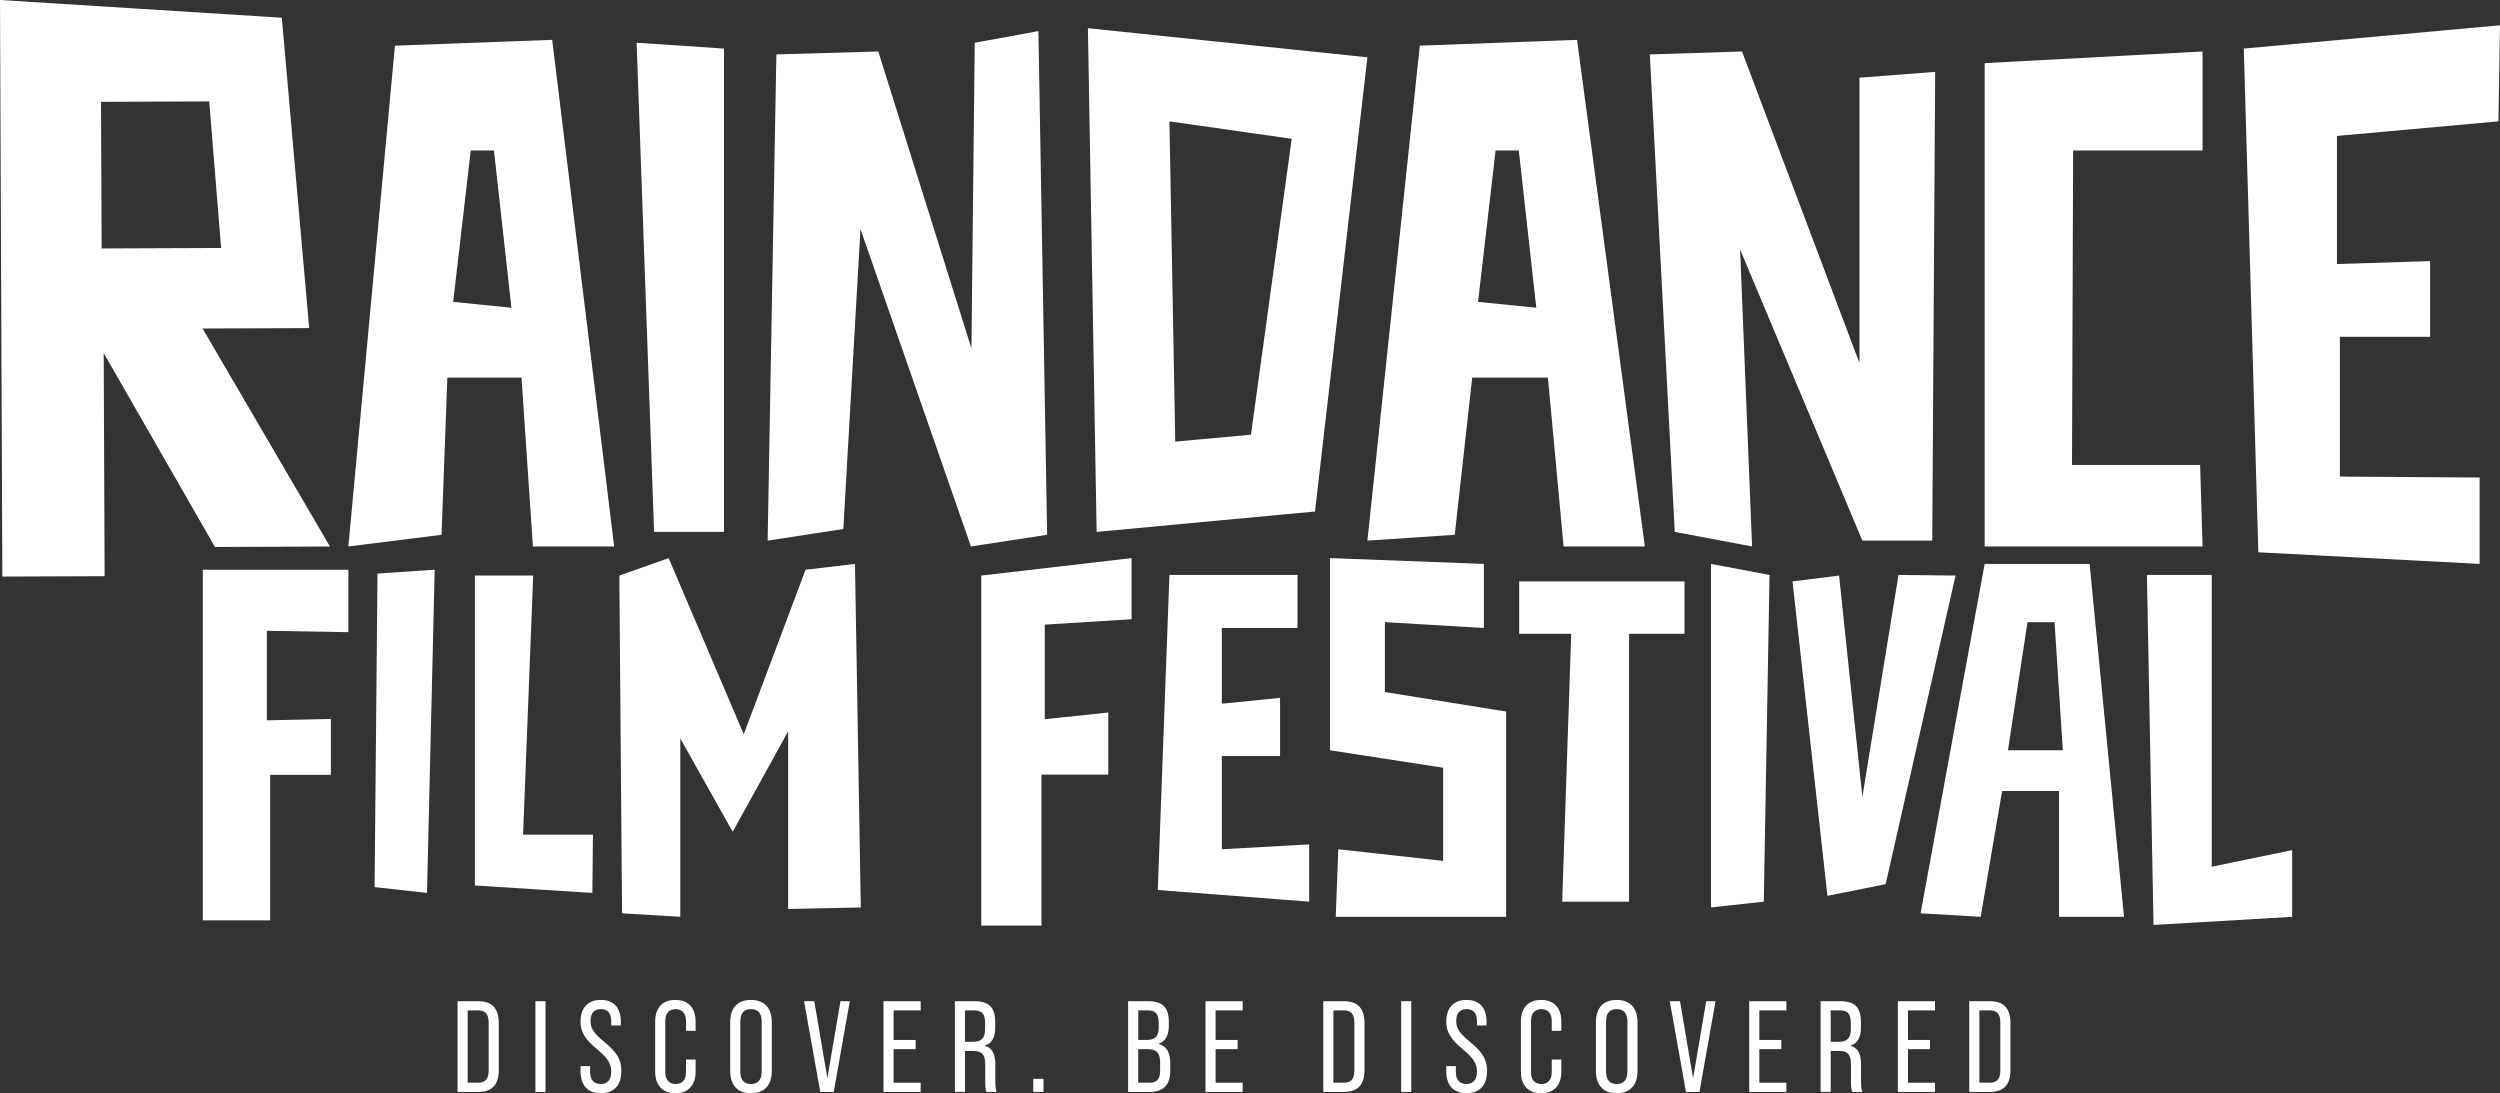 <?xml version="1.0" encoding="UTF-8"?>
<svg id="Capa_2" data-name="Capa 2" xmlns="http://www.w3.org/2000/svg" viewBox="0 0 1537.09 672.15">
  <rect x="0" y="0" width="1537.09" height="672.15" fill="#333333" stroke="none"/>
  <defs>
    <style>
      .cls-1 {
        fill: #fff;
      }
    </style>
  </defs>
  <g id="Capa_1-2" data-name="Capa 1">
    <g>
      <path class="cls-1" d="M124.55,201.99l65.55-.27L173.27,10.9,0,0,1.44,354.5l62.88-.25-.56-137.16,68.4,119.21,70.7-.29L124.55,201.99Zm-62.06-49.24l-.37-90.14,66.53-.27,7.3,90.12-73.46,.3Z"/>
      <path class="cls-1" d="M339.5,24.5l-96.67,3.58-28.64,307.9,57.28-7.16,3.58-96.67h45.59l7.02,103.83h49.95L339.5,24.5Zm-60.86,161.11l10.78-93.09h14.28l10.74,96.67-35.8-3.58Z"/>
      <path class="cls-1" d="M969.62,24.5l-96.67,3.58-32.22,304.32,53.7-3.58,10.74-96.67h46.54l9.65,103.83h49.95L969.62,24.5Zm-60.86,161.11l10.78-93.09h14.28l10.74,96.67-35.8-3.58Z"/>
      <polygon class="cls-1" points="445.12 327.03 402.16 327.03 391.42 26.29 445.12 29.87 445.12 327.03"/>
      <polygon class="cls-1" points="477.34 33.45 471.97 332.4 518.51 325.24 529.05 140.86 596.96 335.98 643.82 328.82 638.45 19.13 599.3 26.29 597.28 214.25 540 31.66 477.34 33.45"/>
      <path class="cls-1" d="M668.88,17.34l5.37,309.69,134.26-12.53,32.22-279.26-171.85-17.9Zm100.25,249.92l-46.54,4.27-3.58-196.91,75.18,10.74-25.06,181.9Z"/>
      <polygon class="cls-1" points="1014.37 33.45 1029.7 327.03 1077.24 335.98 1069.87 153.39 1145.05 332.4 1188.02 332.4 1189.81 44.19 1143.26 47.77 1143.26 223.2 1071.04 31.66 1014.37 33.45"/>
      <polygon class="cls-1" points="1220.24 38.82 1220.24 335.98 1354.22 335.98 1352.71 285.86 1273.94 285.86 1274.64 92.53 1354.22 92.53 1354.22 31.66 1220.24 38.82"/>
      <polygon class="cls-1" points="1379.56 29.87 1388.51 339.56 1524.56 346.72 1524.56 293.6 1438.63 293.02 1438.63 207.09 1494.12 207.09 1494.12 160.55 1436.84 162.34 1436.84 83.58 1536.12 74.62 1537.09 15.55 1379.56 29.87"/>
    </g>
    <g>
      <polygon class="cls-1" points="230.31 545.42 262.53 549 267.26 350.3 232.1 352.65 230.31 545.42"/>
      <polygon class="cls-1" points="124.69 350.3 124.69 565.87 166.12 565.87 166.12 476.42 203.45 476.42 203.45 442.02 164.07 442.88 164.07 387.83 214.19 388.69 214.19 350.3 124.69 350.3"/>
      <polygon class="cls-1" points="291.99 353.88 291.99 544.43 364.21 549 364.56 513.2 321.6 513.2 327.83 353.88 291.99 353.88"/>
      <polygon class="cls-1" points="380.79 353.88 382.47 561.53 418.27 563.69 418.27 454.02 450.49 511.41 484.58 449.65 484.58 558.88 529.25 557.95 525.67 346.72 495.28 350.3 457.29 451.44 411.11 343.14 380.79 353.88"/>
      <polygon class="cls-1" points="603.32 353.88 603.32 569.08 640.33 569.08 640.33 476.26 681.41 476.26 681.41 438.08 642.37 442.19 642.37 384.03 695.73 380.73 695.73 343.14 603.32 353.88"/>
      <polygon class="cls-1" points="719.01 353.49 711.85 547.21 804.93 554.37 804.93 519.15 751.23 522.15 751.23 464.87 787.03 464.87 787.03 429.07 751.23 432.65 751.23 386.1 797.77 386.1 797.77 353.49 719.01 353.49"/>
      <polygon class="cls-1" points="817.74 343.14 817.74 461.29 887.28 472.03 887.28 529.31 822.83 522.15 821.26 563.69 926.03 563.69 926.03 437.49 851.47 425.49 851.47 382.52 912.34 386.1 912.34 346.72 817.74 343.14"/>
      <polygon class="cls-1" points="966.04 389.68 934.05 389.68 934.05 357.46 1035.68 357.46 1035.68 389.68 1001.61 389.68 1001.61 554.37 960.49 554.37 966.04 389.68"/>
      <polygon class="cls-1" points="1051.97 346.72 1051.97 557.92 1084.44 554.37 1087.97 353.49 1051.97 346.72"/>
      <polygon class="cls-1" points="1102.09 357.46 1123.57 550.79 1159.37 543.63 1202.34 353.88 1167.27 353.49 1145.05 489.93 1130.73 353.88 1102.09 357.46"/>
      <path class="cls-1" d="M1305.91,563.69l-21.15-216.97h-64.53l-39.38,214.81,36.94,2.16,13.18-77.34h34.99v77.34h39.95Zm-71.35-102.4l12.02-78.76h16.62l5.11,78.76h-33.76Z"/>
      <polygon class="cls-1" points="1320.01 353.49 1324.06 568.7 1409.3 563.69 1409.3 522.67 1359.87 532.89 1359.87 353.49 1320.01 353.49"/>
    </g>
    <g>
      <path class="cls-1" d="M281.32,615.58h12.75c8.6,0,12.59,4.54,12.59,13.54v28.68c0,9-3.98,13.54-12.59,13.54h-12.75v-55.77Zm12.59,50.11c4.38,0,6.53-2.15,6.53-7.65v-29.24c0-5.5-2.15-7.57-6.53-7.57h-6.37v44.45h6.37Z"/>
      <path class="cls-1" d="M329.2,615.58h6.21v55.77h-6.21v-55.77Z"/>
      <path class="cls-1" d="M356.93,658.61v-3.11h5.9v3.58c0,5.02,2.47,7.41,6.45,7.41s6.53-2.39,6.53-7.49-2.15-8.44-8.6-13.78c-7.73-6.37-10.28-10.83-10.28-17.13,0-8.37,4.46-13.3,12.51-13.3s12.27,4.94,12.27,13.46v2.23h-5.9v-2.63c0-5.02-2.31-7.41-6.37-7.41s-6.37,2.39-6.37,7.25,2.23,7.81,8.84,13.22c7.65,6.37,10.12,10.83,10.12,17.61,0,8.68-4.54,13.62-12.67,13.62s-12.43-4.94-12.43-13.54Z"/>
      <path class="cls-1" d="M402.82,658.84v-30.75c0-8.37,4.46-13.3,12.43-13.3s12.43,4.94,12.43,13.3v5.74h-5.9v-6.13c0-4.78-2.47-7.25-6.37-7.25s-6.37,2.47-6.37,7.25v31.55c0,4.78,2.47,7.25,6.37,7.25s6.37-2.47,6.37-7.25v-7.81h5.9v7.41c0,8.29-4.38,13.3-12.43,13.3s-12.43-5.02-12.43-13.3Z"/>
      <path class="cls-1" d="M448.95,658.37v-29.88c0-8.84,4.54-13.7,12.75-13.7s12.83,4.86,12.83,13.7v29.88c0,8.84-4.54,13.78-12.83,13.78s-12.75-4.94-12.75-13.78Zm19.36,.4v-30.67c0-5.26-2.39-7.65-6.61-7.65s-6.53,2.39-6.53,7.65v30.67c0,5.34,2.39,7.73,6.53,7.73s6.61-2.39,6.61-7.73Z"/>
      <path class="cls-1" d="M494.36,615.58h6.29l8.05,47.32,8.05-47.32h5.74l-9.88,55.77h-8.29l-9.96-55.77Z"/>
      <path class="cls-1" d="M543.2,615.58h22.86v5.66h-16.65v18.16h13.54v5.66h-13.54v20.63h16.65v5.66h-22.86v-55.77Z"/>
      <path class="cls-1" d="M587.1,615.58h12.19c8.84,0,12.59,3.98,12.59,12.67v3.43c0,6.13-1.99,9.8-6.45,11.23v.08c4.7,1.2,6.53,5.1,6.53,11.63v9.96c0,2.55,.08,4.78,.8,6.77h-6.29c-.48-1.59-.72-3.03-.72-6.77v-10.28c0-6.05-2.15-8.13-7.41-8.13h-5.02v25.17h-6.21v-55.77Zm11.23,24.94c4.86,0,7.33-2.07,7.33-7.65v-3.98c0-5.42-1.91-7.65-6.53-7.65h-5.82v19.28h5.02Z"/>
      <path class="cls-1" d="M635.3,663.31h6.29v8.05h-6.29v-8.05Z"/>
      <path class="cls-1" d="M693.62,615.58h12.43c8.84,0,12.59,3.98,12.59,12.67v2.31c0,5.97-1.99,9.64-6.21,11.15v.16c5.02,1.43,7.09,5.5,7.09,11.71v4.78c0,8.6-4.14,12.99-12.83,12.99h-13.07v-55.77Zm11.47,23.82c4.86,0,7.33-2.07,7.33-7.65v-2.87c0-5.42-1.91-7.65-6.53-7.65h-6.05v18.16h5.26Zm1.59,26.29c4.54,0,6.61-2.15,6.61-7.49v-4.78c0-6.13-2.23-8.37-7.89-8.37h-5.58v20.63h6.85Z"/>
      <path class="cls-1" d="M741.18,615.58h22.86v5.66h-16.65v18.16h13.54v5.66h-13.54v20.63h16.65v5.66h-22.86v-55.77Z"/>
      <path class="cls-1" d="M813.6,615.58h12.75c8.6,0,12.59,4.54,12.59,13.54v28.68c0,9-3.98,13.54-12.59,13.54h-12.75v-55.77Zm12.59,50.11c4.38,0,6.53-2.15,6.53-7.65v-29.24c0-5.5-2.15-7.57-6.53-7.57h-6.37v44.45h6.37Z"/>
      <path class="cls-1" d="M861.48,615.58h6.21v55.77h-6.21v-55.77Z"/>
      <path class="cls-1" d="M889.21,658.61v-3.11h5.9v3.58c0,5.02,2.47,7.41,6.45,7.41s6.53-2.39,6.53-7.49-2.15-8.44-8.6-13.78c-7.73-6.37-10.28-10.83-10.28-17.13,0-8.37,4.46-13.3,12.51-13.3s12.27,4.94,12.27,13.46v2.23h-5.9v-2.63c0-5.02-2.31-7.41-6.37-7.41s-6.37,2.39-6.37,7.25,2.23,7.81,8.84,13.22c7.65,6.37,10.12,10.83,10.12,17.61,0,8.68-4.54,13.62-12.67,13.62s-12.43-4.94-12.43-13.54Z"/>
      <path class="cls-1" d="M935.1,658.84v-30.75c0-8.37,4.46-13.3,12.43-13.3s12.43,4.94,12.43,13.3v5.74h-5.89v-6.13c0-4.78-2.47-7.25-6.37-7.25s-6.37,2.47-6.37,7.25v31.55c0,4.78,2.47,7.25,6.37,7.25s6.37-2.47,6.37-7.25v-7.81h5.89v7.41c0,8.29-4.38,13.3-12.43,13.3s-12.43-5.02-12.43-13.3Z"/>
      <path class="cls-1" d="M981.23,658.37v-29.88c0-8.84,4.54-13.7,12.75-13.7s12.83,4.86,12.83,13.7v29.88c0,8.84-4.54,13.78-12.83,13.78s-12.75-4.94-12.75-13.78Zm19.36,.4v-30.67c0-5.26-2.39-7.65-6.61-7.65s-6.53,2.39-6.53,7.65v30.67c0,5.34,2.39,7.73,6.53,7.73s6.61-2.39,6.61-7.73Z"/>
      <path class="cls-1" d="M1026.64,615.58h6.29l8.05,47.32,8.05-47.32h5.74l-9.88,55.77h-8.29l-9.96-55.77Z"/>
      <path class="cls-1" d="M1075.48,615.58h22.86v5.66h-16.65v18.16h13.54v5.66h-13.54v20.63h16.65v5.66h-22.86v-55.77Z"/>
      <path class="cls-1" d="M1119.38,615.58h12.19c8.84,0,12.59,3.98,12.59,12.67v3.43c0,6.13-1.99,9.8-6.45,11.23v.08c4.7,1.2,6.53,5.1,6.53,11.63v9.96c0,2.55,.08,4.78,.8,6.77h-6.29c-.48-1.59-.72-3.03-.72-6.77v-10.28c0-6.05-2.15-8.13-7.41-8.13h-5.02v25.17h-6.21v-55.77Zm11.23,24.94c4.86,0,7.33-2.07,7.33-7.65v-3.98c0-5.42-1.91-7.65-6.53-7.65h-5.82v19.28h5.02Z"/>
      <path class="cls-1" d="M1166.86,615.58h22.86v5.66h-16.65v18.16h13.54v5.66h-13.54v20.63h16.65v5.66h-22.86v-55.77Z"/>
      <path class="cls-1" d="M1210.76,615.58h12.75c8.6,0,12.59,4.54,12.59,13.54v28.68c0,9-3.98,13.54-12.59,13.54h-12.75v-55.77Zm12.59,50.11c4.38,0,6.53-2.15,6.53-7.65v-29.24c0-5.5-2.15-7.57-6.53-7.57h-6.37v44.45h6.37Z"/>
    </g>
  </g>
</svg>